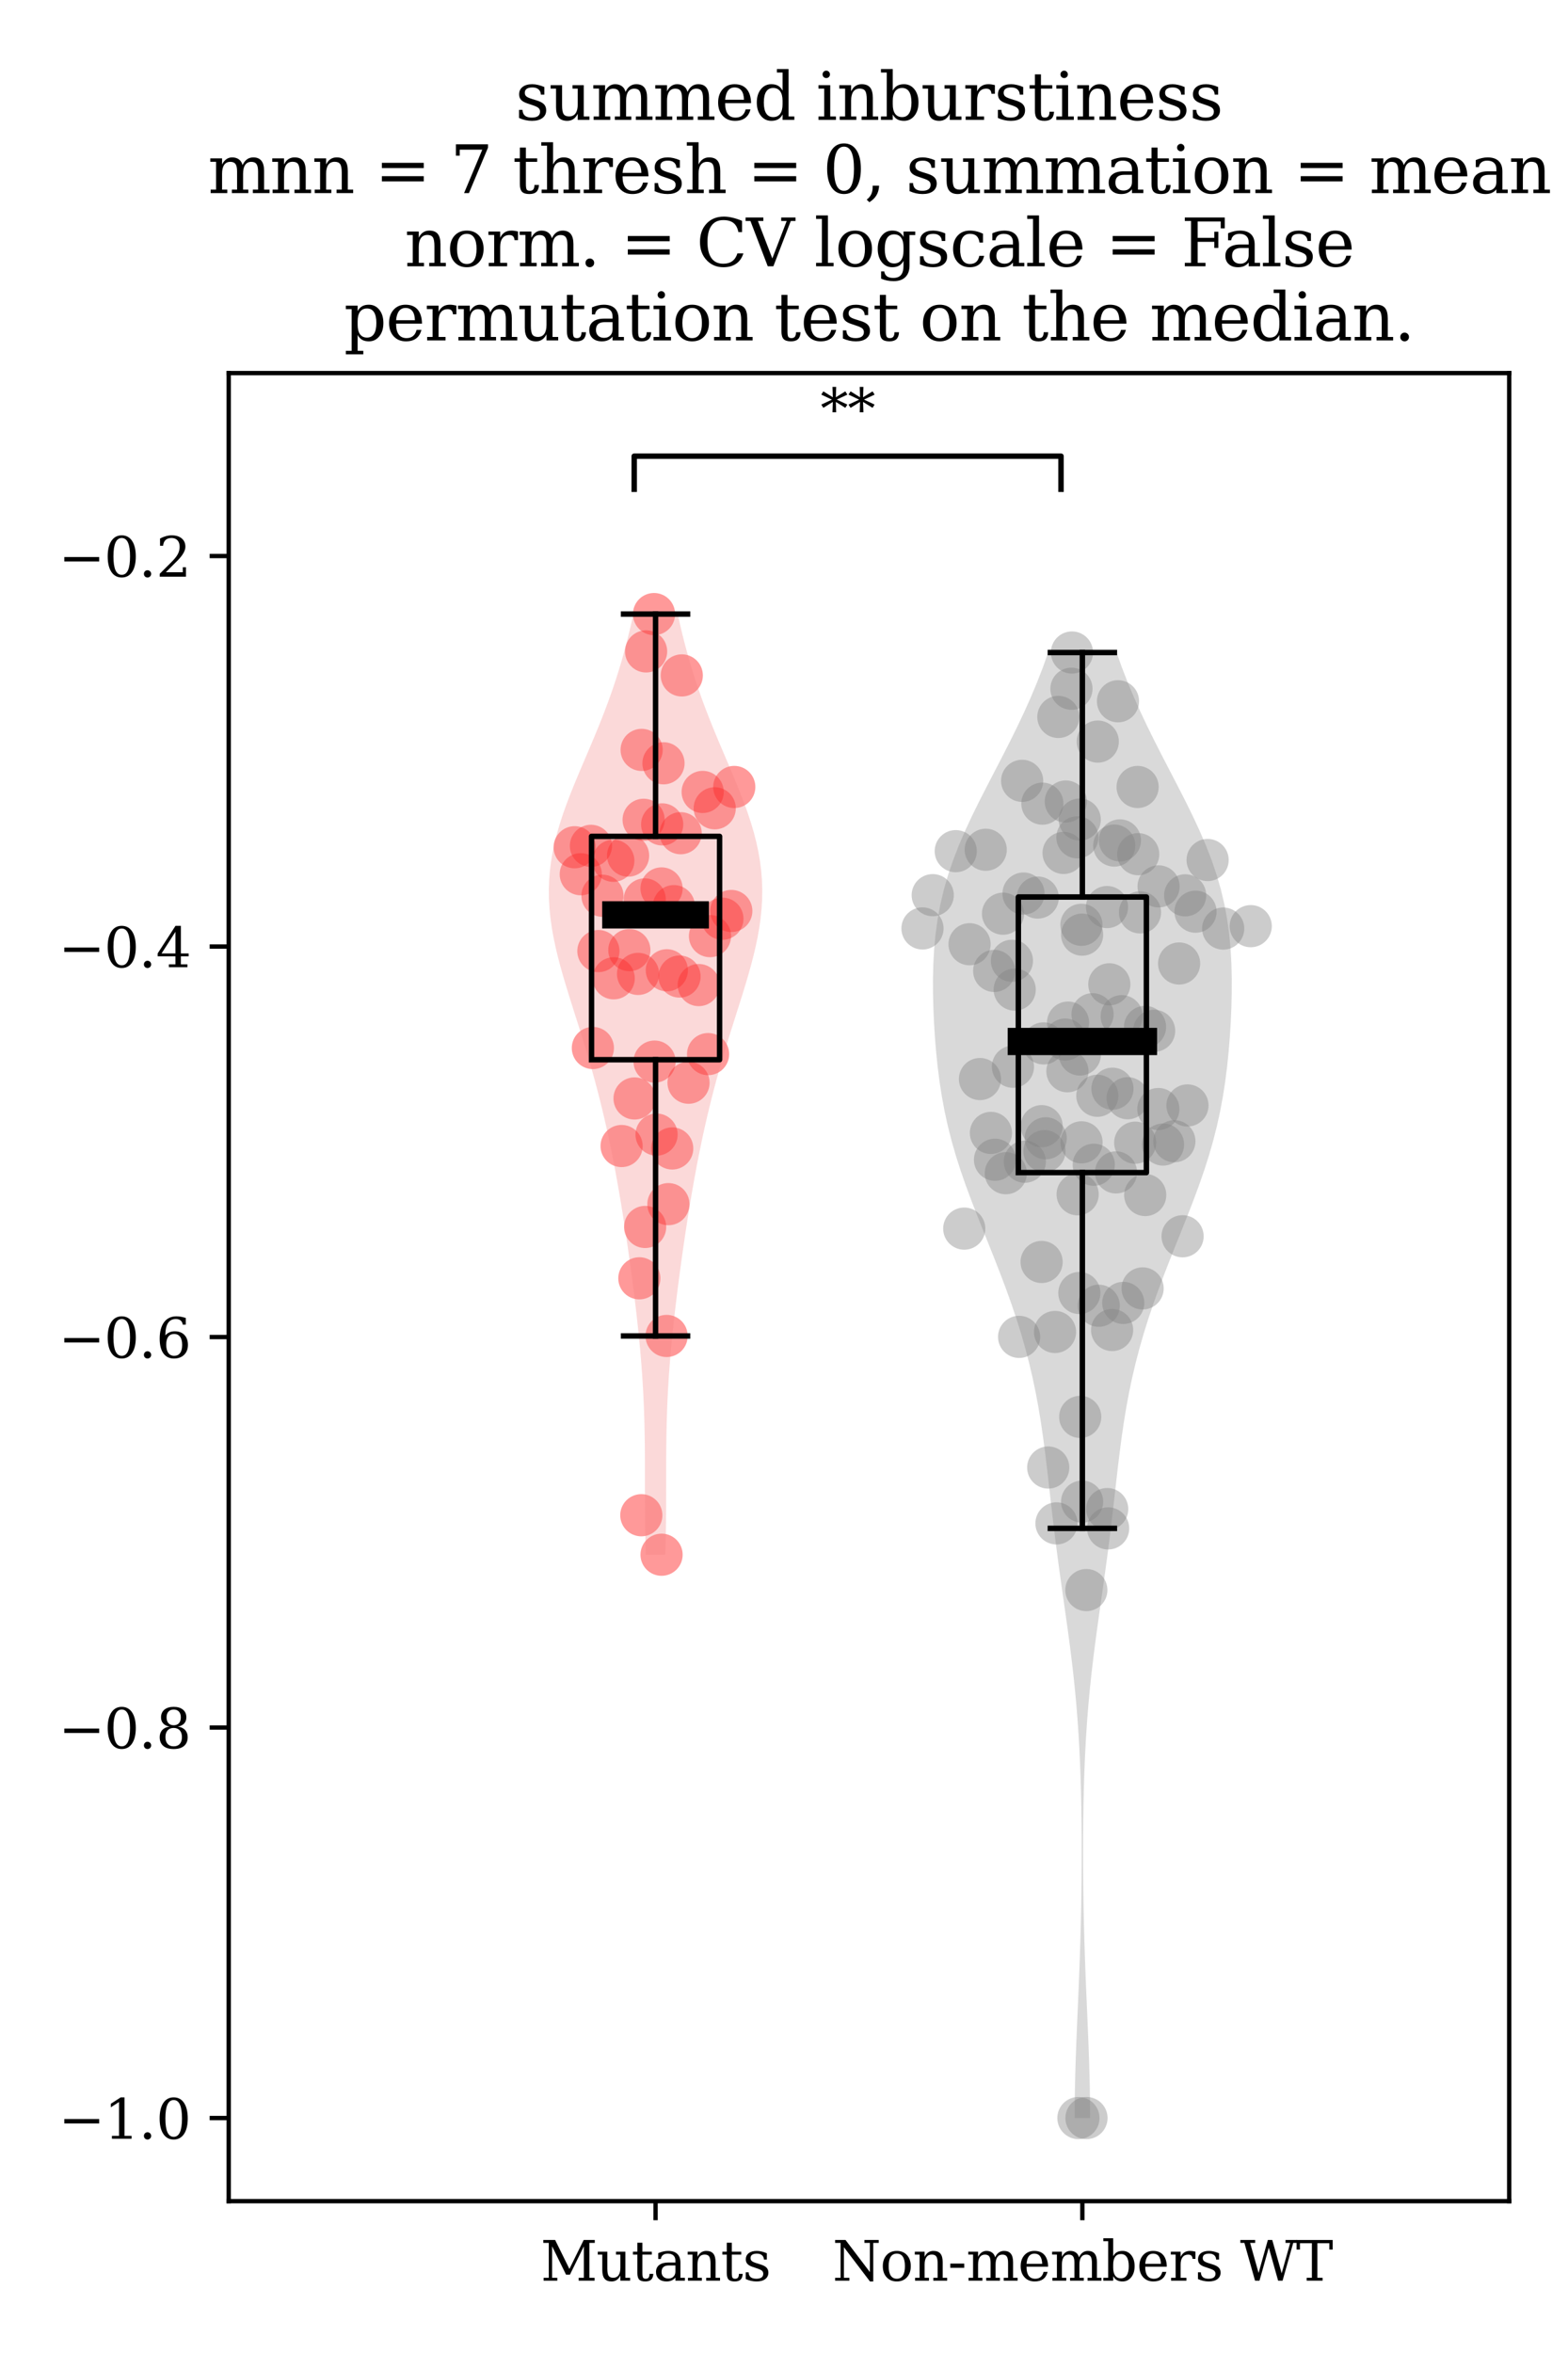 <?xml version="1.0" encoding="utf-8" standalone="no"?>
<!DOCTYPE svg PUBLIC "-//W3C//DTD SVG 1.1//EN"
  "http://www.w3.org/Graphics/SVG/1.1/DTD/svg11.dtd">
<svg xmlns:xlink="http://www.w3.org/1999/xlink" width="288pt" height="432pt" viewBox="0 0 288 432" xmlns="http://www.w3.org/2000/svg" version="1.1">
 <defs>
  <style type="text/css">*{stroke-linejoin: round; stroke-linecap: butt}</style>
 </defs>
 <g id="figure_1">
  <g id="patch_1">
   <path d="M 0 432 
L 288 432 
L 288 0 
L 0 0 
z
" style="fill: #ffffff"/>
  </g>
  <g id="axes_1">
   <g id="patch_2">
    <path d="M 42.01 404.12 
L 277.2 404.12 
L 277.2 68.496 
L 42.01 68.496 
z
" style="fill: #ffffff"/>
   </g>
   <g id="PathCollection_1">
    <defs>
     <path id="C0_0_042a2ae036" d="M 0 3.873 
C 1.027 3.873 2.012 3.465 2.739 2.739 
C 3.465 2.012 3.873 1.027 3.873 -0 
C 3.873 -1.027 3.465 -2.012 2.739 -2.739 
C 2.012 -3.465 1.027 -3.873 0 -3.873 
C -1.027 -3.873 -2.012 -3.465 -2.739 -2.739 
C -3.465 -2.012 -3.873 -1.027 -3.873 0 
C -3.873 1.027 -3.465 2.012 -2.739 2.739 
C -2.012 3.465 -1.027 3.873 0 3.873 
z
"/>
    </defs>
    <g clip-path="url(#pbbc71a54ad)">
     <use xlink:href="#C0_0_042a2ae036" x="118.672" y="119.598" style="fill: #ff0000; fill-opacity: 0.4"/>
    </g>
    <g clip-path="url(#pbbc71a54ad)">
     <use xlink:href="#C0_0_042a2ae036" x="114.171" y="210.406" style="fill: #ff0000; fill-opacity: 0.4"/>
    </g>
    <g clip-path="url(#pbbc71a54ad)">
     <use xlink:href="#C0_0_042a2ae036" x="106.672" y="160.506" style="fill: #ff0000; fill-opacity: 0.4"/>
    </g>
    <g clip-path="url(#pbbc71a54ad)">
     <use xlink:href="#C0_0_042a2ae036" x="109.908" y="174.614" style="fill: #ff0000; fill-opacity: 0.4"/>
    </g>
    <g clip-path="url(#pbbc71a54ad)">
     <use xlink:href="#C0_0_042a2ae036" x="116.551" y="201.672" style="fill: #ff0000; fill-opacity: 0.4"/>
    </g>
    <g clip-path="url(#pbbc71a54ad)">
     <use xlink:href="#C0_0_042a2ae036" x="110.656" y="164.457" style="fill: #ff0000; fill-opacity: 0.4"/>
    </g>
    <g clip-path="url(#pbbc71a54ad)">
     <use xlink:href="#C0_0_042a2ae036" x="115.594" y="174.436" style="fill: #ff0000; fill-opacity: 0.4"/>
    </g>
    <g clip-path="url(#pbbc71a54ad)">
     <use xlink:href="#C0_0_042a2ae036" x="118.496" y="225.264" style="fill: #ff0000; fill-opacity: 0.4"/>
    </g>
    <g clip-path="url(#pbbc71a54ad)">
     <use xlink:href="#C0_0_042a2ae036" x="117.792" y="278.191" style="fill: #ff0000; fill-opacity: 0.4"/>
    </g>
    <g clip-path="url(#pbbc71a54ad)">
     <use xlink:href="#C0_0_042a2ae036" x="117.433" y="234.693" style="fill: #ff0000; fill-opacity: 0.4"/>
    </g>
    <g clip-path="url(#pbbc71a54ad)">
     <use xlink:href="#C0_0_042a2ae036" x="120.593" y="208.305" style="fill: #ff0000; fill-opacity: 0.4"/>
    </g>
    <g clip-path="url(#pbbc71a54ad)">
     <use xlink:href="#C0_0_042a2ae036" x="122.767" y="221.076" style="fill: #ff0000; fill-opacity: 0.4"/>
    </g>
    <g clip-path="url(#pbbc71a54ad)">
     <use xlink:href="#C0_0_042a2ae036" x="105.548" y="155.549" style="fill: #ff0000; fill-opacity: 0.4"/>
    </g>
    <g clip-path="url(#pbbc71a54ad)">
     <use xlink:href="#C0_0_042a2ae036" x="118.418" y="165.124" style="fill: #ff0000; fill-opacity: 0.4"/>
    </g>
    <g clip-path="url(#pbbc71a54ad)">
     <use xlink:href="#C0_0_042a2ae036" x="121.512" y="285.439" style="fill: #ff0000; fill-opacity: 0.4"/>
    </g>
    <g clip-path="url(#pbbc71a54ad)">
     <use xlink:href="#C0_0_042a2ae036" x="108.539" y="155.294" style="fill: #ff0000; fill-opacity: 0.4"/>
    </g>
    <g clip-path="url(#pbbc71a54ad)">
     <use xlink:href="#C0_0_042a2ae036" x="108.895" y="192.409" style="fill: #ff0000; fill-opacity: 0.4"/>
    </g>
    <g clip-path="url(#pbbc71a54ad)">
     <use xlink:href="#C0_0_042a2ae036" x="120.126" y="112.744" style="fill: #ff0000; fill-opacity: 0.4"/>
    </g>
    <g clip-path="url(#pbbc71a54ad)">
     <use xlink:href="#C0_0_042a2ae036" x="112.65" y="158.034" style="fill: #ff0000; fill-opacity: 0.4"/>
    </g>
    <g clip-path="url(#pbbc71a54ad)">
     <use xlink:href="#C0_0_042a2ae036" x="115.365" y="157.089" style="fill: #ff0000; fill-opacity: 0.4"/>
    </g>
    <g clip-path="url(#pbbc71a54ad)">
     <use xlink:href="#C0_0_042a2ae036" x="112.722" y="179.613" style="fill: #ff0000; fill-opacity: 0.4"/>
    </g>
    <g clip-path="url(#pbbc71a54ad)">
     <use xlink:href="#C0_0_042a2ae036" x="118.216" y="150.509" style="fill: #ff0000; fill-opacity: 0.4"/>
    </g>
    <g clip-path="url(#pbbc71a54ad)">
     <use xlink:href="#C0_0_042a2ae036" x="117.191" y="178.806" style="fill: #ff0000; fill-opacity: 0.4"/>
    </g>
    <g clip-path="url(#pbbc71a54ad)">
     <use xlink:href="#C0_0_042a2ae036" x="121.513" y="163.116" style="fill: #ff0000; fill-opacity: 0.4"/>
    </g>
    <g clip-path="url(#pbbc71a54ad)">
     <use xlink:href="#C0_0_042a2ae036" x="123.469" y="210.852" style="fill: #ff0000; fill-opacity: 0.4"/>
    </g>
    <g clip-path="url(#pbbc71a54ad)">
     <use xlink:href="#C0_0_042a2ae036" x="123.775" y="166.37" style="fill: #ff0000; fill-opacity: 0.4"/>
    </g>
    <g clip-path="url(#pbbc71a54ad)">
     <use xlink:href="#C0_0_042a2ae036" x="122.437" y="245.276" style="fill: #ff0000; fill-opacity: 0.4"/>
    </g>
    <g clip-path="url(#pbbc71a54ad)">
     <use xlink:href="#C0_0_042a2ae036" x="120.227" y="194.905" style="fill: #ff0000; fill-opacity: 0.4"/>
    </g>
    <g clip-path="url(#pbbc71a54ad)">
     <use xlink:href="#C0_0_042a2ae036" x="126.466" y="198.782" style="fill: #ff0000; fill-opacity: 0.4"/>
    </g>
    <g clip-path="url(#pbbc71a54ad)">
     <use xlink:href="#C0_0_042a2ae036" x="117.85" y="137.679" style="fill: #ff0000; fill-opacity: 0.4"/>
    </g>
    <g clip-path="url(#pbbc71a54ad)">
     <use xlink:href="#C0_0_042a2ae036" x="125.225" y="124.004" style="fill: #ff0000; fill-opacity: 0.4"/>
    </g>
    <g clip-path="url(#pbbc71a54ad)">
     <use xlink:href="#C0_0_042a2ae036" x="130.405" y="171.87" style="fill: #ff0000; fill-opacity: 0.4"/>
    </g>
    <g clip-path="url(#pbbc71a54ad)">
     <use xlink:href="#C0_0_042a2ae036" x="122.478" y="178.138" style="fill: #ff0000; fill-opacity: 0.4"/>
    </g>
    <g clip-path="url(#pbbc71a54ad)">
     <use xlink:href="#C0_0_042a2ae036" x="121.624" y="151.357" style="fill: #ff0000; fill-opacity: 0.4"/>
    </g>
    <g clip-path="url(#pbbc71a54ad)">
     <use xlink:href="#C0_0_042a2ae036" x="124.812" y="179.291" style="fill: #ff0000; fill-opacity: 0.4"/>
    </g>
    <g clip-path="url(#pbbc71a54ad)">
     <use xlink:href="#C0_0_042a2ae036" x="121.866" y="140.136" style="fill: #ff0000; fill-opacity: 0.4"/>
    </g>
    <g clip-path="url(#pbbc71a54ad)">
     <use xlink:href="#C0_0_042a2ae036" x="128.341" y="180.855" style="fill: #ff0000; fill-opacity: 0.4"/>
    </g>
    <g clip-path="url(#pbbc71a54ad)">
     <use xlink:href="#C0_0_042a2ae036" x="130.056" y="193.529" style="fill: #ff0000; fill-opacity: 0.4"/>
    </g>
    <g clip-path="url(#pbbc71a54ad)">
     <use xlink:href="#C0_0_042a2ae036" x="132.687" y="168.673" style="fill: #ff0000; fill-opacity: 0.4"/>
    </g>
    <g clip-path="url(#pbbc71a54ad)">
     <use xlink:href="#C0_0_042a2ae036" x="125.02" y="152.974" style="fill: #ff0000; fill-opacity: 0.4"/>
    </g>
    <g clip-path="url(#pbbc71a54ad)">
     <use xlink:href="#C0_0_042a2ae036" x="129.061" y="145.396" style="fill: #ff0000; fill-opacity: 0.4"/>
    </g>
    <g clip-path="url(#pbbc71a54ad)">
     <use xlink:href="#C0_0_042a2ae036" x="131.276" y="148.399" style="fill: #ff0000; fill-opacity: 0.4"/>
    </g>
    <g clip-path="url(#pbbc71a54ad)">
     <use xlink:href="#C0_0_042a2ae036" x="134.865" y="144.484" style="fill: #ff0000; fill-opacity: 0.4"/>
    </g>
    <g clip-path="url(#pbbc71a54ad)">
     <use xlink:href="#C0_0_042a2ae036" x="134.322" y="167.251" style="fill: #ff0000; fill-opacity: 0.4"/>
    </g>
   </g>
   <g id="PathCollection_2">
    <defs>
     <path id="C1_0_0bd746fb7d" d="M 0 3.873 
C 1.027 3.873 2.012 3.465 2.739 2.739 
C 3.465 2.012 3.873 1.027 3.873 -0 
C 3.873 -1.027 3.465 -2.012 2.739 -2.739 
C 2.012 -3.465 1.027 -3.873 0 -3.873 
C -1.027 -3.873 -2.012 -3.465 -2.739 -2.739 
C -3.465 -2.012 -3.873 -1.027 -3.873 0 
C -3.873 1.027 -3.465 2.012 -2.739 2.739 
C -2.012 3.465 -1.027 3.873 0 3.873 
z
"/>
    </defs>
    <g clip-path="url(#pbbc71a54ad)">
     <use xlink:href="#C1_0_0bd746fb7d" x="182.604" y="178.256" style="fill: #808080; fill-opacity: 0.4"/>
    </g>
    <g clip-path="url(#pbbc71a54ad)">
     <use xlink:href="#C1_0_0bd746fb7d" x="179.995" y="198.109" style="fill: #808080; fill-opacity: 0.4"/>
    </g>
    <g clip-path="url(#pbbc71a54ad)">
     <use xlink:href="#C1_0_0bd746fb7d" x="169.438" y="170.457" style="fill: #808080; fill-opacity: 0.4"/>
    </g>
    <g clip-path="url(#pbbc71a54ad)">
     <use xlink:href="#C1_0_0bd746fb7d" x="194.391" y="131.626" style="fill: #808080; fill-opacity: 0.4"/>
    </g>
    <g clip-path="url(#pbbc71a54ad)">
     <use xlink:href="#C1_0_0bd746fb7d" x="187.742" y="143.359" style="fill: #808080; fill-opacity: 0.4"/>
    </g>
    <g clip-path="url(#pbbc71a54ad)">
     <use xlink:href="#C1_0_0bd746fb7d" x="191.455" y="147.548" style="fill: #808080; fill-opacity: 0.4"/>
    </g>
    <g clip-path="url(#pbbc71a54ad)">
     <use xlink:href="#C1_0_0bd746fb7d" x="195.758" y="147.155" style="fill: #808080; fill-opacity: 0.4"/>
    </g>
    <g clip-path="url(#pbbc71a54ad)">
     <use xlink:href="#C1_0_0bd746fb7d" x="171.317" y="164.349" style="fill: #808080; fill-opacity: 0.4"/>
    </g>
    <g clip-path="url(#pbbc71a54ad)">
     <use xlink:href="#C1_0_0bd746fb7d" x="192.531" y="269.43" style="fill: #808080; fill-opacity: 0.4"/>
    </g>
    <g clip-path="url(#pbbc71a54ad)">
     <use xlink:href="#C1_0_0bd746fb7d" x="185.863" y="176.396" style="fill: #808080; fill-opacity: 0.4"/>
    </g>
    <g clip-path="url(#pbbc71a54ad)">
     <use xlink:href="#C1_0_0bd746fb7d" x="187.186" y="245.443" style="fill: #808080; fill-opacity: 0.4"/>
    </g>
    <g clip-path="url(#pbbc71a54ad)">
     <use xlink:href="#C1_0_0bd746fb7d" x="177.107" y="225.568" style="fill: #808080; fill-opacity: 0.4"/>
    </g>
    <g clip-path="url(#pbbc71a54ad)">
     <use xlink:href="#C1_0_0bd746fb7d" x="197.887" y="153.735" style="fill: #808080; fill-opacity: 0.4"/>
    </g>
    <g clip-path="url(#pbbc71a54ad)">
     <use xlink:href="#C1_0_0bd746fb7d" x="182.756" y="212.926" style="fill: #808080; fill-opacity: 0.4"/>
    </g>
    <g clip-path="url(#pbbc71a54ad)">
     <use xlink:href="#C1_0_0bd746fb7d" x="182.004" y="208" style="fill: #808080; fill-opacity: 0.4"/>
    </g>
    <g clip-path="url(#pbbc71a54ad)">
     <use xlink:href="#C1_0_0bd746fb7d" x="186.05" y="195.848" style="fill: #808080; fill-opacity: 0.4"/>
    </g>
    <g clip-path="url(#pbbc71a54ad)">
     <use xlink:href="#C1_0_0bd746fb7d" x="184.74" y="215.394" style="fill: #808080; fill-opacity: 0.4"/>
    </g>
    <g clip-path="url(#pbbc71a54ad)">
     <use xlink:href="#C1_0_0bd746fb7d" x="188.231" y="213.285" style="fill: #808080; fill-opacity: 0.4"/>
    </g>
    <g clip-path="url(#pbbc71a54ad)">
     <use xlink:href="#C1_0_0bd746fb7d" x="191.325" y="206.763" style="fill: #808080; fill-opacity: 0.4"/>
    </g>
    <g clip-path="url(#pbbc71a54ad)">
     <use xlink:href="#C1_0_0bd746fb7d" x="186.374" y="181.687" style="fill: #808080; fill-opacity: 0.4"/>
    </g>
    <g clip-path="url(#pbbc71a54ad)">
     <use xlink:href="#C1_0_0bd746fb7d" x="192.067" y="208.985" style="fill: #808080; fill-opacity: 0.4"/>
    </g>
    <g clip-path="url(#pbbc71a54ad)">
     <use xlink:href="#C1_0_0bd746fb7d" x="198.32" y="150.467" style="fill: #808080; fill-opacity: 0.4"/>
    </g>
    <g clip-path="url(#pbbc71a54ad)">
     <use xlink:href="#C1_0_0bd746fb7d" x="198.406" y="260.137" style="fill: #808080; fill-opacity: 0.4"/>
    </g>
    <g clip-path="url(#pbbc71a54ad)">
     <use xlink:href="#C1_0_0bd746fb7d" x="194.046" y="279.688" style="fill: #808080; fill-opacity: 0.4"/>
    </g>
    <g clip-path="url(#pbbc71a54ad)">
     <use xlink:href="#C1_0_0bd746fb7d" x="191.317" y="231.692" style="fill: #808080; fill-opacity: 0.4"/>
    </g>
    <g clip-path="url(#pbbc71a54ad)">
     <use xlink:href="#C1_0_0bd746fb7d" x="198.757" y="275.693" style="fill: #808080; fill-opacity: 0.4"/>
    </g>
    <g clip-path="url(#pbbc71a54ad)">
     <use xlink:href="#C1_0_0bd746fb7d" x="196.056" y="196.678" style="fill: #808080; fill-opacity: 0.4"/>
    </g>
    <g clip-path="url(#pbbc71a54ad)">
     <use xlink:href="#C1_0_0bd746fb7d" x="198.344" y="193.603" style="fill: #808080; fill-opacity: 0.4"/>
    </g>
    <g clip-path="url(#pbbc71a54ad)">
     <use xlink:href="#C1_0_0bd746fb7d" x="175.546" y="156.269" style="fill: #808080; fill-opacity: 0.4"/>
    </g>
    <g clip-path="url(#pbbc71a54ad)">
     <use xlink:href="#C1_0_0bd746fb7d" x="193.776" y="244.545" style="fill: #808080; fill-opacity: 0.4"/>
    </g>
    <g clip-path="url(#pbbc71a54ad)">
     <use xlink:href="#C1_0_0bd746fb7d" x="198.077" y="388.864" style="fill: #808080; fill-opacity: 0.4"/>
    </g>
    <g clip-path="url(#pbbc71a54ad)">
     <use xlink:href="#C1_0_0bd746fb7d" x="191.842" y="211.349" style="fill: #808080; fill-opacity: 0.4"/>
    </g>
    <g clip-path="url(#pbbc71a54ad)">
     <use xlink:href="#C1_0_0bd746fb7d" x="197.934" y="219.268" style="fill: #808080; fill-opacity: 0.4"/>
    </g>
    <g clip-path="url(#pbbc71a54ad)">
     <use xlink:href="#C1_0_0bd746fb7d" x="198.65" y="209.729" style="fill: #808080; fill-opacity: 0.4"/>
    </g>
    <g clip-path="url(#pbbc71a54ad)">
     <use xlink:href="#C1_0_0bd746fb7d" x="178.083" y="173.357" style="fill: #808080; fill-opacity: 0.4"/>
    </g>
    <g clip-path="url(#pbbc71a54ad)">
     <use xlink:href="#C1_0_0bd746fb7d" x="204.661" y="155.242" style="fill: #808080; fill-opacity: 0.4"/>
    </g>
    <g clip-path="url(#pbbc71a54ad)">
     <use xlink:href="#C1_0_0bd746fb7d" x="181.051" y="156.012" style="fill: #808080; fill-opacity: 0.4"/>
    </g>
    <g clip-path="url(#pbbc71a54ad)">
     <use xlink:href="#C1_0_0bd746fb7d" x="184.227" y="167.749" style="fill: #808080; fill-opacity: 0.4"/>
    </g>
    <g clip-path="url(#pbbc71a54ad)">
     <use xlink:href="#C1_0_0bd746fb7d" x="201.555" y="201.175" style="fill: #808080; fill-opacity: 0.4"/>
    </g>
    <g clip-path="url(#pbbc71a54ad)">
     <use xlink:href="#C1_0_0bd746fb7d" x="191.681" y="191.566" style="fill: #808080; fill-opacity: 0.4"/>
    </g>
    <g clip-path="url(#pbbc71a54ad)">
     <use xlink:href="#C1_0_0bd746fb7d" x="204.326" y="199.883" style="fill: #808080; fill-opacity: 0.4"/>
    </g>
    <g clip-path="url(#pbbc71a54ad)">
     <use xlink:href="#C1_0_0bd746fb7d" x="198.249" y="237.389" style="fill: #808080; fill-opacity: 0.4"/>
    </g>
    <g clip-path="url(#pbbc71a54ad)">
     <use xlink:href="#C1_0_0bd746fb7d" x="199.557" y="388.864" style="fill: #808080; fill-opacity: 0.4"/>
    </g>
    <g clip-path="url(#pbbc71a54ad)">
     <use xlink:href="#C1_0_0bd746fb7d" x="199.531" y="291.93" style="fill: #808080; fill-opacity: 0.4"/>
    </g>
    <g clip-path="url(#pbbc71a54ad)">
     <use xlink:href="#C1_0_0bd746fb7d" x="203.359" y="277.059" style="fill: #808080; fill-opacity: 0.4"/>
    </g>
    <g clip-path="url(#pbbc71a54ad)">
     <use xlink:href="#C1_0_0bd746fb7d" x="203.535" y="280.605" style="fill: #808080; fill-opacity: 0.4"/>
    </g>
    <g clip-path="url(#pbbc71a54ad)">
     <use xlink:href="#C1_0_0bd746fb7d" x="195.657" y="190.859" style="fill: #808080; fill-opacity: 0.4"/>
    </g>
    <g clip-path="url(#pbbc71a54ad)">
     <use xlink:href="#C1_0_0bd746fb7d" x="207.114" y="201.628" style="fill: #808080; fill-opacity: 0.4"/>
    </g>
    <g clip-path="url(#pbbc71a54ad)">
     <use xlink:href="#C1_0_0bd746fb7d" x="200.894" y="213.844" style="fill: #808080; fill-opacity: 0.4"/>
    </g>
    <g clip-path="url(#pbbc71a54ad)">
     <use xlink:href="#C1_0_0bd746fb7d" x="201.814" y="239.725" style="fill: #808080; fill-opacity: 0.4"/>
    </g>
    <g clip-path="url(#pbbc71a54ad)">
     <use xlink:href="#C1_0_0bd746fb7d" x="204.98" y="215.247" style="fill: #808080; fill-opacity: 0.4"/>
    </g>
    <g clip-path="url(#pbbc71a54ad)">
     <use xlink:href="#C1_0_0bd746fb7d" x="187.991" y="164.052" style="fill: #808080; fill-opacity: 0.4"/>
    </g>
    <g clip-path="url(#pbbc71a54ad)">
     <use xlink:href="#C1_0_0bd746fb7d" x="196.798" y="126.452" style="fill: #808080; fill-opacity: 0.4"/>
    </g>
    <g clip-path="url(#pbbc71a54ad)">
     <use xlink:href="#C1_0_0bd746fb7d" x="190.607" y="164.788" style="fill: #808080; fill-opacity: 0.4"/>
    </g>
    <g clip-path="url(#pbbc71a54ad)">
     <use xlink:href="#C1_0_0bd746fb7d" x="195.354" y="156.595" style="fill: #808080; fill-opacity: 0.4"/>
    </g>
    <g clip-path="url(#pbbc71a54ad)">
     <use xlink:href="#C1_0_0bd746fb7d" x="196.173" y="187.745" style="fill: #808080; fill-opacity: 0.4"/>
    </g>
    <g clip-path="url(#pbbc71a54ad)">
     <use xlink:href="#C1_0_0bd746fb7d" x="200.673" y="186.209" style="fill: #808080; fill-opacity: 0.4"/>
    </g>
    <g clip-path="url(#pbbc71a54ad)">
     <use xlink:href="#C1_0_0bd746fb7d" x="203.752" y="180.717" style="fill: #808080; fill-opacity: 0.4"/>
    </g>
    <g clip-path="url(#pbbc71a54ad)">
     <use xlink:href="#C1_0_0bd746fb7d" x="204.265" y="244.186" style="fill: #808080; fill-opacity: 0.4"/>
    </g>
    <g clip-path="url(#pbbc71a54ad)">
     <use xlink:href="#C1_0_0bd746fb7d" x="206.312" y="239.21" style="fill: #808080; fill-opacity: 0.4"/>
    </g>
    <g clip-path="url(#pbbc71a54ad)">
     <use xlink:href="#C1_0_0bd746fb7d" x="198.629" y="169.792" style="fill: #808080; fill-opacity: 0.4"/>
    </g>
    <g clip-path="url(#pbbc71a54ad)">
     <use xlink:href="#C1_0_0bd746fb7d" x="208.508" y="209.792" style="fill: #808080; fill-opacity: 0.4"/>
    </g>
    <g clip-path="url(#pbbc71a54ad)">
     <use xlink:href="#C1_0_0bd746fb7d" x="212.756" y="203.613" style="fill: #808080; fill-opacity: 0.4"/>
    </g>
    <g clip-path="url(#pbbc71a54ad)">
     <use xlink:href="#C1_0_0bd746fb7d" x="206.025" y="186.569" style="fill: #808080; fill-opacity: 0.4"/>
    </g>
    <g clip-path="url(#pbbc71a54ad)">
     <use xlink:href="#C1_0_0bd746fb7d" x="198.755" y="171.596" style="fill: #808080; fill-opacity: 0.4"/>
    </g>
    <g clip-path="url(#pbbc71a54ad)">
     <use xlink:href="#C1_0_0bd746fb7d" x="210.316" y="188.537" style="fill: #808080; fill-opacity: 0.4"/>
    </g>
    <g clip-path="url(#pbbc71a54ad)">
     <use xlink:href="#C1_0_0bd746fb7d" x="210.347" y="219.401" style="fill: #808080; fill-opacity: 0.4"/>
    </g>
    <g clip-path="url(#pbbc71a54ad)">
     <use xlink:href="#C1_0_0bd746fb7d" x="201.632" y="136.151" style="fill: #808080; fill-opacity: 0.4"/>
    </g>
    <g clip-path="url(#pbbc71a54ad)">
     <use xlink:href="#C1_0_0bd746fb7d" x="203.328" y="166.534" style="fill: #808080; fill-opacity: 0.4"/>
    </g>
    <g clip-path="url(#pbbc71a54ad)">
     <use xlink:href="#C1_0_0bd746fb7d" x="209.867" y="236.548" style="fill: #808080; fill-opacity: 0.4"/>
    </g>
    <g clip-path="url(#pbbc71a54ad)">
     <use xlink:href="#C1_0_0bd746fb7d" x="196.892" y="119.798" style="fill: #808080; fill-opacity: 0.4"/>
    </g>
    <g clip-path="url(#pbbc71a54ad)">
     <use xlink:href="#C1_0_0bd746fb7d" x="213.619" y="210.134" style="fill: #808080; fill-opacity: 0.4"/>
    </g>
    <g clip-path="url(#pbbc71a54ad)">
     <use xlink:href="#C1_0_0bd746fb7d" x="209.061" y="156.823" style="fill: #808080; fill-opacity: 0.4"/>
    </g>
    <g clip-path="url(#pbbc71a54ad)">
     <use xlink:href="#C1_0_0bd746fb7d" x="209.386" y="167.509" style="fill: #808080; fill-opacity: 0.4"/>
    </g>
    <g clip-path="url(#pbbc71a54ad)">
     <use xlink:href="#C1_0_0bd746fb7d" x="211.983" y="189.252" style="fill: #808080; fill-opacity: 0.4"/>
    </g>
    <g clip-path="url(#pbbc71a54ad)">
     <use xlink:href="#C1_0_0bd746fb7d" x="217.21" y="226.973" style="fill: #808080; fill-opacity: 0.4"/>
    </g>
    <g clip-path="url(#pbbc71a54ad)">
     <use xlink:href="#C1_0_0bd746fb7d" x="216.572" y="176.894" style="fill: #808080; fill-opacity: 0.4"/>
    </g>
    <g clip-path="url(#pbbc71a54ad)">
     <use xlink:href="#C1_0_0bd746fb7d" x="215.701" y="209.527" style="fill: #808080; fill-opacity: 0.4"/>
    </g>
    <g clip-path="url(#pbbc71a54ad)">
     <use xlink:href="#C1_0_0bd746fb7d" x="212.804" y="162.737" style="fill: #808080; fill-opacity: 0.4"/>
    </g>
    <g clip-path="url(#pbbc71a54ad)">
     <use xlink:href="#C1_0_0bd746fb7d" x="205.7" y="154.295" style="fill: #808080; fill-opacity: 0.4"/>
    </g>
    <g clip-path="url(#pbbc71a54ad)">
     <use xlink:href="#C1_0_0bd746fb7d" x="217.681" y="164.381" style="fill: #808080; fill-opacity: 0.4"/>
    </g>
    <g clip-path="url(#pbbc71a54ad)">
     <use xlink:href="#C1_0_0bd746fb7d" x="205.345" y="128.75" style="fill: #808080; fill-opacity: 0.4"/>
    </g>
    <g clip-path="url(#pbbc71a54ad)">
     <use xlink:href="#C1_0_0bd746fb7d" x="219.586" y="167.382" style="fill: #808080; fill-opacity: 0.4"/>
    </g>
    <g clip-path="url(#pbbc71a54ad)">
     <use xlink:href="#C1_0_0bd746fb7d" x="218.103" y="202.954" style="fill: #808080; fill-opacity: 0.4"/>
    </g>
    <g clip-path="url(#pbbc71a54ad)">
     <use xlink:href="#C1_0_0bd746fb7d" x="221.805" y="157.897" style="fill: #808080; fill-opacity: 0.4"/>
    </g>
    <g clip-path="url(#pbbc71a54ad)">
     <use xlink:href="#C1_0_0bd746fb7d" x="224.666" y="170.481" style="fill: #808080; fill-opacity: 0.4"/>
    </g>
    <g clip-path="url(#pbbc71a54ad)">
     <use xlink:href="#C1_0_0bd746fb7d" x="208.947" y="144.484" style="fill: #808080; fill-opacity: 0.4"/>
    </g>
    <g clip-path="url(#pbbc71a54ad)">
     <use xlink:href="#C1_0_0bd746fb7d" x="229.726" y="170.039" style="fill: #808080; fill-opacity: 0.4"/>
    </g>
   </g>
   <g id="FillBetweenPolyCollection_1">
    <path d="M 122.2 285.439 
L 118.614 285.439 
L 118.565 283.694 
L 118.527 281.95 
L 118.498 280.206 
L 118.479 278.461 
L 118.467 276.717 
L 118.461 274.972 
L 118.459 273.228 
L 118.459 271.484 
L 118.458 269.739 
L 118.453 267.995 
L 118.443 266.25 
L 118.425 264.506 
L 118.396 262.762 
L 118.356 261.017 
L 118.302 259.273 
L 118.234 257.529 
L 118.151 255.784 
L 118.052 254.04 
L 117.938 252.295 
L 117.809 250.551 
L 117.666 248.807 
L 117.509 247.062 
L 117.339 245.318 
L 117.158 243.573 
L 116.967 241.829 
L 116.765 240.085 
L 116.556 238.34 
L 116.338 236.596 
L 116.112 234.851 
L 115.88 233.107 
L 115.641 231.363 
L 115.395 229.618 
L 115.142 227.874 
L 114.882 226.13 
L 114.615 224.385 
L 114.339 222.641 
L 114.054 220.896 
L 113.76 219.152 
L 113.456 217.408 
L 113.14 215.663 
L 112.813 213.919 
L 112.473 212.174 
L 112.12 210.43 
L 111.753 208.686 
L 111.37 206.941 
L 110.972 205.197 
L 110.557 203.452 
L 110.125 201.708 
L 109.676 199.964 
L 109.209 198.219 
L 108.724 196.475 
L 108.223 194.731 
L 107.707 192.986 
L 107.176 191.242 
L 106.634 189.497 
L 106.084 187.753 
L 105.53 186.009 
L 104.977 184.264 
L 104.43 182.52 
L 103.895 180.775 
L 103.379 179.031 
L 102.89 177.287 
L 102.435 175.542 
L 102.022 173.798 
L 101.658 172.053 
L 101.35 170.309 
L 101.106 168.565 
L 100.931 166.82 
L 100.83 165.076 
L 100.808 163.332 
L 100.865 161.587 
L 101.005 159.843 
L 101.225 158.098 
L 101.525 156.354 
L 101.901 154.61 
L 102.349 152.865 
L 102.862 151.121 
L 103.434 149.376 
L 104.057 147.632 
L 104.721 145.888 
L 105.419 144.143 
L 106.142 142.399 
L 106.88 140.654 
L 107.624 138.91 
L 108.368 137.166 
L 109.103 135.421 
L 109.823 133.677 
L 110.524 131.933 
L 111.2 130.188 
L 111.848 128.444 
L 112.467 126.699 
L 113.055 124.955 
L 113.611 123.211 
L 114.136 121.466 
L 114.63 119.722 
L 115.096 117.977 
L 115.533 116.233 
L 115.944 114.489 
L 116.331 112.744 
L 124.482 112.744 
L 124.482 112.744 
L 124.869 114.489 
L 125.28 116.233 
L 125.718 117.977 
L 126.183 119.722 
L 126.678 121.466 
L 127.203 123.211 
L 127.759 124.955 
L 128.346 126.699 
L 128.965 128.444 
L 129.614 130.188 
L 130.29 131.933 
L 130.99 133.677 
L 131.71 135.421 
L 132.446 137.166 
L 133.189 138.91 
L 133.934 140.654 
L 134.671 142.399 
L 135.394 144.143 
L 136.092 145.888 
L 136.757 147.632 
L 137.379 149.376 
L 137.951 151.121 
L 138.464 152.865 
L 138.912 154.61 
L 139.288 156.354 
L 139.588 158.098 
L 139.809 159.843 
L 139.948 161.587 
L 140.006 163.332 
L 139.983 165.076 
L 139.882 166.82 
L 139.707 168.565 
L 139.463 170.309 
L 139.156 172.053 
L 138.792 173.798 
L 138.378 175.542 
L 137.923 177.287 
L 137.434 179.031 
L 136.919 180.775 
L 136.384 182.52 
L 135.837 184.264 
L 135.283 186.009 
L 134.729 187.753 
L 134.179 189.497 
L 133.637 191.242 
L 133.107 192.986 
L 132.59 194.731 
L 132.089 196.475 
L 131.604 198.219 
L 131.137 199.964 
L 130.688 201.708 
L 130.256 203.452 
L 129.841 205.197 
L 129.443 206.941 
L 129.06 208.686 
L 128.693 210.43 
L 128.34 212.174 
L 128 213.919 
L 127.673 215.663 
L 127.358 217.408 
L 127.053 219.152 
L 126.759 220.896 
L 126.475 222.641 
L 126.199 224.385 
L 125.931 226.13 
L 125.671 227.874 
L 125.418 229.618 
L 125.172 231.363 
L 124.933 233.107 
L 124.701 234.851 
L 124.476 236.596 
L 124.258 238.34 
L 124.048 240.085 
L 123.847 241.829 
L 123.655 243.573 
L 123.474 245.318 
L 123.305 247.062 
L 123.148 248.807 
L 123.004 250.551 
L 122.875 252.295 
L 122.761 254.04 
L 122.663 255.784 
L 122.579 257.529 
L 122.511 259.273 
L 122.458 261.017 
L 122.417 262.762 
L 122.389 264.506 
L 122.37 266.25 
L 122.36 267.995 
L 122.356 269.739 
L 122.354 271.484 
L 122.354 273.228 
L 122.352 274.972 
L 122.346 276.717 
L 122.334 278.461 
L 122.315 280.206 
L 122.287 281.95 
L 122.248 283.694 
L 122.2 285.439 
z
" clip-path="url(#pbbc71a54ad)" style="fill: #f08080; fill-opacity: 0.3"/>
   </g>
   <g id="FillBetweenPolyCollection_2">
    <path d="M 200.223 388.864 
L 197.384 388.864 
L 197.397 386.147 
L 197.437 383.429 
L 197.5 380.711 
L 197.583 377.993 
L 197.683 375.275 
L 197.793 372.557 
L 197.91 369.839 
L 198.028 367.122 
L 198.142 364.404 
L 198.25 361.686 
L 198.348 358.968 
L 198.435 356.25 
L 198.509 353.532 
L 198.569 350.815 
L 198.616 348.097 
L 198.649 345.379 
L 198.669 342.661 
L 198.676 339.943 
L 198.669 337.225 
L 198.646 334.507 
L 198.608 331.79 
L 198.551 329.072 
L 198.473 326.354 
L 198.372 323.636 
L 198.244 320.918 
L 198.087 318.2 
L 197.899 315.483 
L 197.678 312.765 
L 197.423 310.047 
L 197.136 307.329 
L 196.819 304.611 
L 196.475 301.893 
L 196.11 299.176 
L 195.731 296.458 
L 195.345 293.74 
L 194.959 291.022 
L 194.579 288.304 
L 194.212 285.586 
L 193.86 282.868 
L 193.524 280.151 
L 193.204 277.433 
L 192.893 274.715 
L 192.586 271.997 
L 192.272 269.279 
L 191.942 266.561 
L 191.584 263.844 
L 191.186 261.126 
L 190.739 258.408 
L 190.234 255.69 
L 189.665 252.972 
L 189.026 250.254 
L 188.315 247.536 
L 187.533 244.819 
L 186.681 242.101 
L 185.765 239.383 
L 184.791 236.665 
L 183.767 233.947 
L 182.707 231.229 
L 181.623 228.512 
L 180.531 225.794 
L 179.45 223.076 
L 178.396 220.358 
L 177.388 217.64 
L 176.443 214.922 
L 175.573 212.205 
L 174.791 209.487 
L 174.1 206.769 
L 173.503 204.051 
L 172.997 201.333 
L 172.575 198.615 
L 172.228 195.897 
L 171.948 193.18 
L 171.725 190.462 
L 171.555 187.744 
L 171.436 185.026 
L 171.37 182.308 
L 171.364 179.59 
L 171.432 176.873 
L 171.587 174.155 
L 171.844 171.437 
L 172.22 168.719 
L 172.726 166.001 
L 173.372 163.283 
L 174.16 160.565 
L 175.088 157.848 
L 176.146 155.13 
L 177.319 152.412 
L 178.587 149.694 
L 179.928 146.976 
L 181.316 144.258 
L 182.726 141.541 
L 184.135 138.823 
L 185.519 136.105 
L 186.861 133.387 
L 188.145 130.669 
L 189.361 127.951 
L 190.499 125.233 
L 191.555 122.516 
L 192.526 119.798 
L 205.081 119.798 
L 205.081 119.798 
L 206.052 122.516 
L 207.108 125.233 
L 208.246 127.951 
L 209.461 130.669 
L 210.746 133.387 
L 212.088 136.105 
L 213.472 138.823 
L 214.88 141.541 
L 216.29 144.258 
L 217.678 146.976 
L 219.019 149.694 
L 220.288 152.412 
L 221.461 155.13 
L 222.519 157.848 
L 223.447 160.565 
L 224.235 163.283 
L 224.881 166.001 
L 225.387 168.719 
L 225.762 171.437 
L 226.02 174.155 
L 226.175 176.873 
L 226.242 179.59 
L 226.237 182.308 
L 226.171 185.026 
L 226.052 187.744 
L 225.882 190.462 
L 225.659 193.18 
L 225.379 195.897 
L 225.032 198.615 
L 224.61 201.333 
L 224.104 204.051 
L 223.507 206.769 
L 222.816 209.487 
L 222.033 212.205 
L 221.164 214.922 
L 220.218 217.64 
L 219.211 220.358 
L 218.157 223.076 
L 217.075 225.794 
L 215.984 228.512 
L 214.9 231.229 
L 213.839 233.947 
L 212.816 236.665 
L 211.842 239.383 
L 210.925 242.101 
L 210.074 244.819 
L 209.292 247.536 
L 208.581 250.254 
L 207.942 252.972 
L 207.372 255.69 
L 206.868 258.408 
L 206.421 261.126 
L 206.023 263.844 
L 205.665 266.561 
L 205.334 269.279 
L 205.021 271.997 
L 204.714 274.715 
L 204.403 277.433 
L 204.082 280.151 
L 203.747 282.868 
L 203.395 285.586 
L 203.028 288.304 
L 202.648 291.022 
L 202.262 293.74 
L 201.875 296.458 
L 201.496 299.176 
L 201.132 301.893 
L 200.788 304.611 
L 200.471 307.329 
L 200.184 310.047 
L 199.929 312.765 
L 199.708 315.483 
L 199.519 318.2 
L 199.362 320.918 
L 199.235 323.636 
L 199.133 326.354 
L 199.056 329.072 
L 198.999 331.79 
L 198.96 334.507 
L 198.938 337.225 
L 198.931 339.943 
L 198.938 342.661 
L 198.958 345.379 
L 198.991 348.097 
L 199.038 350.815 
L 199.098 353.532 
L 199.172 356.25 
L 199.258 358.968 
L 199.356 361.686 
L 199.464 364.404 
L 199.579 367.122 
L 199.697 369.839 
L 199.813 372.557 
L 199.924 375.275 
L 200.023 377.993 
L 200.107 380.711 
L 200.17 383.429 
L 200.209 386.147 
L 200.223 388.864 
z
" clip-path="url(#pbbc71a54ad)" style="fill: #808080; fill-opacity: 0.3"/>
   </g>
   <g id="matplotlib.axis_1">
    <g id="xtick_1">
     <g id="line2d_1">
      <defs>
       <path id="m72fb67b2ab" d="M 0 0 
L 0 3.5 
" style="stroke: #000000; stroke-width: 0.8"/>
      </defs>
      <g>
       <use xlink:href="#m72fb67b2ab" x="120.407" y="404.12" style="stroke: #000000; stroke-width: 0.8"/>
      </g>
     </g>
     <g id="text_1">
      <!-- Mutants -->
      <g transform="translate(99.281 418.718) scale(0.1 -0.1)">
       <defs>
        <path id="DejaVuSerif-4d" d="M 353 0 
L 353 331 
L 947 331 
L 947 4331 
L 319 4331 
L 319 4666 
L 1678 4666 
L 3316 1344 
L 4953 4666 
L 6228 4666 
L 6228 4331 
L 5606 4331 
L 5606 331 
L 6203 331 
L 6203 0 
L 4378 0 
L 4378 331 
L 4972 331 
L 4972 3938 
L 3372 684 
L 2931 684 
L 1331 3938 
L 1331 331 
L 1925 331 
L 1925 0 
L 353 0 
z
" transform="scale(0.016)"/>
        <path id="DejaVuSerif-75" d="M 2266 3322 
L 3341 3322 
L 3341 331 
L 3884 331 
L 3884 0 
L 2766 0 
L 2766 588 
Q 2606 256 2353 82 
Q 2100 -91 1766 -91 
Q 1213 -91 952 223 
Q 691 538 691 1209 
L 691 2988 
L 172 2988 
L 172 3322 
L 1269 3322 
L 1269 1388 
Q 1269 781 1417 556 
Q 1566 331 1947 331 
Q 2347 331 2556 625 
Q 2766 919 2766 1478 
L 2766 2988 
L 2266 2988 
L 2266 3322 
z
" transform="scale(0.016)"/>
        <path id="DejaVuSerif-74" d="M 691 2988 
L 184 2988 
L 184 3322 
L 691 3322 
L 691 4353 
L 1269 4353 
L 1269 3322 
L 2350 3322 
L 2350 2988 
L 1269 2988 
L 1269 878 
Q 1269 456 1350 337 
Q 1431 219 1650 219 
Q 1875 219 1978 351 
Q 2081 484 2088 781 
L 2522 781 
Q 2497 328 2275 118 
Q 2053 -91 1600 -91 
Q 1103 -91 897 129 
Q 691 350 691 878 
L 691 2988 
z
" transform="scale(0.016)"/>
        <path id="DejaVuSerif-61" d="M 2547 1044 
L 2547 1747 
L 1806 1747 
Q 1378 1747 1168 1562 
Q 959 1378 959 997 
Q 959 650 1171 447 
Q 1384 244 1747 244 
Q 2106 244 2326 466 
Q 2547 688 2547 1044 
z
M 3122 2075 
L 3122 331 
L 3634 331 
L 3634 0 
L 2547 0 
L 2547 359 
Q 2356 128 2106 18 
Q 1856 -91 1522 -91 
Q 969 -91 644 203 
Q 319 497 319 997 
Q 319 1513 691 1797 
Q 1063 2081 1741 2081 
L 2547 2081 
L 2547 2309 
Q 2547 2688 2317 2895 
Q 2088 3103 1672 3103 
Q 1328 3103 1125 2947 
Q 922 2791 872 2484 
L 575 2484 
L 575 3156 
Q 875 3284 1158 3348 
Q 1441 3413 1709 3413 
Q 2400 3413 2761 3070 
Q 3122 2728 3122 2075 
z
" transform="scale(0.016)"/>
        <path id="DejaVuSerif-6e" d="M 263 0 
L 263 331 
L 781 331 
L 781 2988 
L 231 2988 
L 231 3322 
L 1356 3322 
L 1356 2731 
Q 1516 3069 1770 3241 
Q 2025 3413 2363 3413 
Q 2913 3413 3172 3097 
Q 3431 2781 3431 2113 
L 3431 331 
L 3944 331 
L 3944 0 
L 2356 0 
L 2356 331 
L 2853 331 
L 2853 1931 
Q 2853 2541 2703 2767 
Q 2553 2994 2175 2994 
Q 1775 2994 1565 2701 
Q 1356 2409 1356 1850 
L 1356 331 
L 1856 331 
L 1856 0 
L 263 0 
z
" transform="scale(0.016)"/>
        <path id="DejaVuSerif-73" d="M 359 184 
L 359 959 
L 691 959 
Q 703 588 923 403 
Q 1144 219 1575 219 
Q 1963 219 2166 364 
Q 2369 509 2369 788 
Q 2369 1006 2220 1140 
Q 2072 1275 1594 1428 
L 1178 1569 
Q 750 1706 558 1912 
Q 366 2119 366 2438 
Q 366 2894 700 3153 
Q 1034 3413 1625 3413 
Q 1888 3413 2178 3344 
Q 2469 3275 2778 3144 
L 2778 2419 
L 2447 2419 
Q 2434 2741 2221 2922 
Q 2009 3103 1644 3103 
Q 1281 3103 1095 2975 
Q 909 2847 909 2591 
Q 909 2381 1050 2254 
Q 1191 2128 1613 1997 
L 2069 1856 
Q 2541 1709 2748 1489 
Q 2956 1269 2956 922 
Q 2956 450 2595 179 
Q 2234 -91 1600 -91 
Q 1278 -91 972 -22 
Q 666 47 359 184 
z
" transform="scale(0.016)"/>
       </defs>
       <use xlink:href="#DejaVuSerif-4d"/>
       <use xlink:href="#DejaVuSerif-75" transform="translate(102.393 0)"/>
       <use xlink:href="#DejaVuSerif-74" transform="translate(166.797 0)"/>
       <use xlink:href="#DejaVuSerif-61" transform="translate(206.982 0)"/>
       <use xlink:href="#DejaVuSerif-6e" transform="translate(266.602 0)"/>
       <use xlink:href="#DejaVuSerif-74" transform="translate(331.006 0)"/>
       <use xlink:href="#DejaVuSerif-73" transform="translate(371.191 0)"/>
      </g>
     </g>
    </g>
    <g id="xtick_2">
     <g id="line2d_2">
      <g>
       <use xlink:href="#m72fb67b2ab" x="198.803" y="404.12" style="stroke: #000000; stroke-width: 0.8"/>
      </g>
     </g>
     <g id="text_2">
      <!-- Non-members WT -->
      <g transform="translate(152.887 418.718) scale(0.1 -0.1)">
       <defs>
        <path id="DejaVuSerif-4e" d="M 313 0 
L 313 331 
L 941 331 
L 941 4331 
L 313 4331 
L 313 4666 
L 1509 4666 
L 4306 984 
L 4306 4331 
L 3681 4331 
L 3681 4666 
L 5319 4666 
L 5319 4331 
L 4691 4331 
L 4691 -91 
L 4313 -91 
L 1325 3841 
L 1325 331 
L 1953 331 
L 1953 0 
L 313 0 
z
" transform="scale(0.016)"/>
        <path id="DejaVuSerif-6f" d="M 1925 219 
Q 2388 219 2623 584 
Q 2859 950 2859 1663 
Q 2859 2375 2623 2739 
Q 2388 3103 1925 3103 
Q 1463 3103 1227 2739 
Q 991 2375 991 1663 
Q 991 950 1228 584 
Q 1466 219 1925 219 
z
M 1925 -91 
Q 1200 -91 759 389 
Q 319 869 319 1663 
Q 319 2456 758 2934 
Q 1197 3413 1925 3413 
Q 2653 3413 3092 2934 
Q 3531 2456 3531 1663 
Q 3531 869 3092 389 
Q 2653 -91 1925 -91 
z
" transform="scale(0.016)"/>
        <path id="DejaVuSerif-2d" d="M 281 1959 
L 1881 1959 
L 1881 1472 
L 281 1472 
L 281 1959 
z
" transform="scale(0.016)"/>
        <path id="DejaVuSerif-6d" d="M 3316 2675 
Q 3481 3041 3739 3227 
Q 3997 3413 4341 3413 
Q 4863 3413 5119 3089 
Q 5375 2766 5375 2113 
L 5375 331 
L 5894 331 
L 5894 0 
L 4300 0 
L 4300 331 
L 4800 331 
L 4800 2047 
Q 4800 2556 4650 2772 
Q 4500 2988 4153 2988 
Q 3769 2988 3567 2697 
Q 3366 2406 3366 1850 
L 3366 331 
L 3866 331 
L 3866 0 
L 2291 0 
L 2291 331 
L 2791 331 
L 2791 2069 
Q 2791 2566 2641 2777 
Q 2491 2988 2144 2988 
Q 1759 2988 1557 2697 
Q 1356 2406 1356 1850 
L 1356 331 
L 1856 331 
L 1856 0 
L 263 0 
L 263 331 
L 781 331 
L 781 2994 
L 231 2994 
L 231 3322 
L 1356 3322 
L 1356 2731 
Q 1516 3063 1762 3238 
Q 2009 3413 2322 3413 
Q 2709 3413 2968 3220 
Q 3228 3028 3316 2675 
z
" transform="scale(0.016)"/>
        <path id="DejaVuSerif-65" d="M 3469 1600 
L 991 1600 
L 991 1575 
Q 991 903 1244 561 
Q 1497 219 1991 219 
Q 2369 219 2611 417 
Q 2853 616 2950 1006 
L 3413 1006 
Q 3275 459 2904 184 
Q 2534 -91 1931 -91 
Q 1203 -91 761 389 
Q 319 869 319 1663 
Q 319 2450 753 2931 
Q 1188 3413 1894 3413 
Q 2647 3413 3050 2948 
Q 3453 2484 3469 1600 
z
M 2791 1931 
Q 2772 2513 2545 2808 
Q 2319 3103 1894 3103 
Q 1497 3103 1269 2806 
Q 1041 2509 991 1931 
L 2791 1931 
z
" transform="scale(0.016)"/>
        <path id="DejaVuSerif-62" d="M 738 331 
L 738 4531 
L 184 4531 
L 184 4863 
L 1313 4863 
L 1313 2803 
Q 1481 3116 1742 3264 
Q 2003 3413 2388 3413 
Q 3000 3413 3387 2928 
Q 3775 2444 3775 1663 
Q 3775 881 3387 395 
Q 3000 -91 2388 -91 
Q 2003 -91 1742 57 
Q 1481 206 1313 519 
L 1313 0 
L 184 0 
L 184 331 
L 738 331 
z
M 1313 1497 
Q 1313 897 1542 583 
Q 1772 269 2209 269 
Q 2650 269 2876 622 
Q 3103 975 3103 1663 
Q 3103 2353 2876 2703 
Q 2650 3053 2209 3053 
Q 1772 3053 1542 2737 
Q 1313 2422 1313 1825 
L 1313 1497 
z
" transform="scale(0.016)"/>
        <path id="DejaVuSerif-72" d="M 3059 3328 
L 3059 2497 
L 2728 2497 
Q 2713 2744 2591 2866 
Q 2469 2988 2234 2988 
Q 1809 2988 1582 2694 
Q 1356 2400 1356 1850 
L 1356 331 
L 2022 331 
L 2022 0 
L 263 0 
L 263 331 
L 781 331 
L 781 2994 
L 231 2994 
L 231 3322 
L 1356 3322 
L 1356 2731 
Q 1525 3078 1790 3245 
Q 2056 3413 2438 3413 
Q 2578 3413 2733 3391 
Q 2888 3369 3059 3328 
z
" transform="scale(0.016)"/>
        <path id="DejaVuSerif-20" transform="scale(0.016)"/>
        <path id="DejaVuSerif-57" d="M 4878 0 
L 4366 0 
L 3297 3794 
L 2228 0 
L 1716 0 
L 494 4331 
L 31 4331 
L 31 4666 
L 1734 4666 
L 1734 4331 
L 1153 4331 
L 2125 884 
L 3188 4666 
L 3694 4666 
L 4775 844 
L 5753 4331 
L 5216 4331 
L 5216 4666 
L 6559 4666 
L 6559 4331 
L 6100 4331 
L 4878 0 
z
" transform="scale(0.016)"/>
        <path id="DejaVuSerif-54" d="M 1222 0 
L 1222 331 
L 1819 331 
L 1819 4294 
L 447 4294 
L 447 3566 
L 63 3566 
L 63 4666 
L 4206 4666 
L 4206 3566 
L 3822 3566 
L 3822 4294 
L 2450 4294 
L 2450 331 
L 3047 331 
L 3047 0 
L 1222 0 
z
" transform="scale(0.016)"/>
       </defs>
       <use xlink:href="#DejaVuSerif-4e"/>
       <use xlink:href="#DejaVuSerif-6f" transform="translate(87.5 0)"/>
       <use xlink:href="#DejaVuSerif-6e" transform="translate(147.705 0)"/>
       <use xlink:href="#DejaVuSerif-2d" transform="translate(212.109 0)"/>
       <use xlink:href="#DejaVuSerif-6d" transform="translate(245.898 0)"/>
       <use xlink:href="#DejaVuSerif-65" transform="translate(340.723 0)"/>
       <use xlink:href="#DejaVuSerif-6d" transform="translate(399.902 0)"/>
       <use xlink:href="#DejaVuSerif-62" transform="translate(494.727 0)"/>
       <use xlink:href="#DejaVuSerif-65" transform="translate(558.74 0)"/>
       <use xlink:href="#DejaVuSerif-72" transform="translate(617.92 0)"/>
       <use xlink:href="#DejaVuSerif-73" transform="translate(665.723 0)"/>
       <use xlink:href="#DejaVuSerif-20" transform="translate(717.041 0)"/>
       <use xlink:href="#DejaVuSerif-57" transform="translate(748.828 0)"/>
       <use xlink:href="#DejaVuSerif-54" transform="translate(851.611 0)"/>
      </g>
     </g>
    </g>
   </g>
   <g id="matplotlib.axis_2">
    <g id="ytick_1">
     <g id="line2d_3">
      <defs>
       <path id="med2a00e100" d="M 0 0 
L -3.5 0 
" style="stroke: #000000; stroke-width: 0.8"/>
      </defs>
      <g>
       <use xlink:href="#med2a00e100" x="42.01" y="388.864" style="stroke: #000000; stroke-width: 0.8"/>
      </g>
     </g>
     <g id="text_3">
      <!-- −1.0 -->
      <g transform="translate(10.727 392.664) scale(0.1 -0.1)">
       <defs>
        <path id="DejaVuSerif-2212" d="M 678 2259 
L 4684 2259 
L 4684 1753 
L 678 1753 
L 678 2259 
z
" transform="scale(0.016)"/>
        <path id="DejaVuSerif-31" d="M 909 0 
L 909 331 
L 1722 331 
L 1722 4213 
L 781 3603 
L 781 4013 
L 1919 4750 
L 2350 4750 
L 2350 331 
L 3163 331 
L 3163 0 
L 909 0 
z
" transform="scale(0.016)"/>
        <path id="DejaVuSerif-2e" d="M 603 325 
Q 603 500 722 622 
Q 841 744 1019 744 
Q 1191 744 1312 622 
Q 1434 500 1434 325 
Q 1434 153 1312 31 
Q 1191 -91 1019 -91 
Q 841 -91 722 29 
Q 603 150 603 325 
z
" transform="scale(0.016)"/>
        <path id="DejaVuSerif-30" d="M 2034 219 
Q 2513 219 2750 744 
Q 2988 1269 2988 2328 
Q 2988 3391 2750 3916 
Q 2513 4441 2034 4441 
Q 1556 4441 1318 3916 
Q 1081 3391 1081 2328 
Q 1081 1269 1318 744 
Q 1556 219 2034 219 
z
M 2034 -91 
Q 1275 -91 848 546 
Q 422 1184 422 2328 
Q 422 3475 848 4112 
Q 1275 4750 2034 4750 
Q 2797 4750 3222 4112 
Q 3647 3475 3647 2328 
Q 3647 1184 3222 546 
Q 2797 -91 2034 -91 
z
" transform="scale(0.016)"/>
       </defs>
       <use xlink:href="#DejaVuSerif-2212"/>
       <use xlink:href="#DejaVuSerif-31" transform="translate(83.789 0)"/>
       <use xlink:href="#DejaVuSerif-2e" transform="translate(147.412 0)"/>
       <use xlink:href="#DejaVuSerif-30" transform="translate(179.199 0)"/>
      </g>
     </g>
    </g>
    <g id="ytick_2">
     <g id="line2d_4">
      <g>
       <use xlink:href="#med2a00e100" x="42.01" y="317.169" style="stroke: #000000; stroke-width: 0.8"/>
      </g>
     </g>
     <g id="text_4">
      <!-- −0.8 -->
      <g transform="translate(10.727 320.969) scale(0.1 -0.1)">
       <defs>
        <path id="DejaVuSerif-38" d="M 2981 1275 
Q 2981 1775 2732 2051 
Q 2484 2328 2034 2328 
Q 1584 2328 1336 2051 
Q 1088 1775 1088 1275 
Q 1088 772 1336 495 
Q 1584 219 2034 219 
Q 2484 219 2732 495 
Q 2981 772 2981 1275 
z
M 2853 3541 
Q 2853 3966 2637 4203 
Q 2422 4441 2034 4441 
Q 1650 4441 1433 4203 
Q 1216 3966 1216 3541 
Q 1216 3113 1433 2875 
Q 1650 2638 2034 2638 
Q 2422 2638 2637 2875 
Q 2853 3113 2853 3541 
z
M 2516 2484 
Q 3047 2413 3344 2092 
Q 3641 1772 3641 1275 
Q 3641 619 3225 264 
Q 2809 -91 2034 -91 
Q 1263 -91 845 264 
Q 428 619 428 1275 
Q 428 1772 725 2092 
Q 1022 2413 1556 2484 
Q 1084 2569 832 2842 
Q 581 3116 581 3541 
Q 581 4103 968 4426 
Q 1356 4750 2034 4750 
Q 2713 4750 3100 4426 
Q 3488 4103 3488 3541 
Q 3488 3116 3236 2842 
Q 2984 2569 2516 2484 
z
" transform="scale(0.016)"/>
       </defs>
       <use xlink:href="#DejaVuSerif-2212"/>
       <use xlink:href="#DejaVuSerif-30" transform="translate(83.789 0)"/>
       <use xlink:href="#DejaVuSerif-2e" transform="translate(147.412 0)"/>
       <use xlink:href="#DejaVuSerif-38" transform="translate(179.199 0)"/>
      </g>
     </g>
    </g>
    <g id="ytick_3">
     <g id="line2d_5">
      <g>
       <use xlink:href="#med2a00e100" x="42.01" y="245.474" style="stroke: #000000; stroke-width: 0.8"/>
      </g>
     </g>
     <g id="text_5">
      <!-- −0.6 -->
      <g transform="translate(10.727 249.274) scale(0.1 -0.1)">
       <defs>
        <path id="DejaVuSerif-36" d="M 2094 219 
Q 2534 219 2771 542 
Q 3009 866 3009 1472 
Q 3009 2078 2771 2401 
Q 2534 2725 2094 2725 
Q 1647 2725 1412 2412 
Q 1178 2100 1178 1509 
Q 1178 888 1415 553 
Q 1653 219 2094 219 
z
M 1075 2569 
Q 1288 2803 1556 2918 
Q 1825 3034 2163 3034 
Q 2859 3034 3264 2615 
Q 3669 2197 3669 1472 
Q 3669 763 3233 336 
Q 2797 -91 2069 -91 
Q 1278 -91 853 498 
Q 428 1088 428 2181 
Q 428 3406 931 4078 
Q 1434 4750 2350 4750 
Q 2597 4750 2869 4703 
Q 3141 4656 3425 4563 
L 3425 3794 
L 3072 3794 
Q 3034 4109 2831 4275 
Q 2628 4441 2284 4441 
Q 1678 4441 1381 3981 
Q 1084 3522 1075 2569 
z
" transform="scale(0.016)"/>
       </defs>
       <use xlink:href="#DejaVuSerif-2212"/>
       <use xlink:href="#DejaVuSerif-30" transform="translate(83.789 0)"/>
       <use xlink:href="#DejaVuSerif-2e" transform="translate(147.412 0)"/>
       <use xlink:href="#DejaVuSerif-36" transform="translate(179.199 0)"/>
      </g>
     </g>
    </g>
    <g id="ytick_4">
     <g id="line2d_6">
      <g>
       <use xlink:href="#med2a00e100" x="42.01" y="173.78" style="stroke: #000000; stroke-width: 0.8"/>
      </g>
     </g>
     <g id="text_6">
      <!-- −0.4 -->
      <g transform="translate(10.727 177.579) scale(0.1 -0.1)">
       <defs>
        <path id="DejaVuSerif-34" d="M 2234 1581 
L 2234 4063 
L 641 1581 
L 2234 1581 
z
M 3609 0 
L 1484 0 
L 1484 331 
L 2234 331 
L 2234 1247 
L 197 1247 
L 197 1588 
L 2241 4750 
L 2859 4750 
L 2859 1581 
L 3750 1581 
L 3750 1247 
L 2859 1247 
L 2859 331 
L 3609 331 
L 3609 0 
z
" transform="scale(0.016)"/>
       </defs>
       <use xlink:href="#DejaVuSerif-2212"/>
       <use xlink:href="#DejaVuSerif-30" transform="translate(83.789 0)"/>
       <use xlink:href="#DejaVuSerif-2e" transform="translate(147.412 0)"/>
       <use xlink:href="#DejaVuSerif-34" transform="translate(179.199 0)"/>
      </g>
     </g>
    </g>
    <g id="ytick_5">
     <g id="line2d_7">
      <g>
       <use xlink:href="#med2a00e100" x="42.01" y="102.085" style="stroke: #000000; stroke-width: 0.8"/>
      </g>
     </g>
     <g id="text_7">
      <!-- −0.2 -->
      <g transform="translate(10.727 105.884) scale(0.1 -0.1)">
       <defs>
        <path id="DejaVuSerif-32" d="M 819 3553 
L 469 3553 
L 469 4384 
Q 803 4563 1142 4656 
Q 1481 4750 1806 4750 
Q 2534 4750 2956 4397 
Q 3378 4044 3378 3438 
Q 3378 2753 2422 1800 
Q 2347 1728 2309 1691 
L 1131 513 
L 3078 513 
L 3078 1088 
L 3444 1088 
L 3444 0 
L 434 0 
L 434 341 
L 1850 1753 
Q 2319 2222 2519 2614 
Q 2719 3006 2719 3438 
Q 2719 3909 2473 4175 
Q 2228 4441 1797 4441 
Q 1350 4441 1106 4219 
Q 863 3997 819 3553 
z
" transform="scale(0.016)"/>
       </defs>
       <use xlink:href="#DejaVuSerif-2212"/>
       <use xlink:href="#DejaVuSerif-30" transform="translate(83.789 0)"/>
       <use xlink:href="#DejaVuSerif-2e" transform="translate(147.412 0)"/>
       <use xlink:href="#DejaVuSerif-32" transform="translate(179.199 0)"/>
      </g>
     </g>
    </g>
   </g>
   <g id="line2d_8">
    <path d="M 108.647 194.561 
L 132.166 194.561 
L 132.166 153.554 
L 108.647 153.554 
L 108.647 194.561 
" clip-path="url(#pbbc71a54ad)" style="fill: none; stroke: #000000; stroke-linecap: square"/>
   </g>
   <g id="line2d_9">
    <path d="M 120.407 194.561 
L 120.407 245.276 
" clip-path="url(#pbbc71a54ad)" style="fill: none; stroke: #000000; stroke-linecap: square"/>
   </g>
   <g id="line2d_10">
    <path d="M 120.407 153.554 
L 120.407 112.744 
" clip-path="url(#pbbc71a54ad)" style="fill: none; stroke: #000000; stroke-linecap: square"/>
   </g>
   <g id="line2d_11">
    <path d="M 114.527 245.276 
L 126.286 245.276 
" clip-path="url(#pbbc71a54ad)" style="fill: none; stroke: #000000; stroke-linecap: square"/>
   </g>
   <g id="line2d_12">
    <path d="M 114.527 112.744 
L 126.286 112.744 
" clip-path="url(#pbbc71a54ad)" style="fill: none; stroke: #000000; stroke-linecap: square"/>
   </g>
   <g id="line2d_13">
    <path d="M 187.044 215.284 
L 210.563 215.284 
L 210.563 164.686 
L 187.044 164.686 
L 187.044 215.284 
" clip-path="url(#pbbc71a54ad)" style="fill: none; stroke: #000000; stroke-linecap: square"/>
   </g>
   <g id="line2d_14">
    <path d="M 198.803 215.284 
L 198.803 280.605 
" clip-path="url(#pbbc71a54ad)" style="fill: none; stroke: #000000; stroke-linecap: square"/>
   </g>
   <g id="line2d_15">
    <path d="M 198.803 164.686 
L 198.803 119.798 
" clip-path="url(#pbbc71a54ad)" style="fill: none; stroke: #000000; stroke-linecap: square"/>
   </g>
   <g id="line2d_16">
    <path d="M 192.924 280.605 
L 204.683 280.605 
" clip-path="url(#pbbc71a54ad)" style="fill: none; stroke: #000000; stroke-linecap: square"/>
   </g>
   <g id="line2d_17">
    <path d="M 192.924 119.798 
L 204.683 119.798 
" clip-path="url(#pbbc71a54ad)" style="fill: none; stroke: #000000; stroke-linecap: square"/>
   </g>
   <g id="LineCollection_1">
    <path d="M 110.607 167.962 
L 130.206 167.962 
" clip-path="url(#pbbc71a54ad)" style="fill: none; stroke: #000000; stroke-width: 5"/>
    <path d="M 185.084 191.213 
L 212.523 191.213 
" clip-path="url(#pbbc71a54ad)" style="fill: none; stroke: #000000; stroke-width: 5"/>
   </g>
   <g id="line2d_18">
    <path d="M 116.487 89.826 
L 116.487 83.752 
L 194.883 83.752 
L 194.883 89.826 
" clip-path="url(#pbbc71a54ad)" style="fill: none; stroke: #000000; stroke-linecap: square"/>
   </g>
   <g id="patch_3">
    <path d="M 42.01 404.12 
L 42.01 68.496 
" style="fill: none; stroke: #000000; stroke-width: 0.8; stroke-linejoin: miter; stroke-linecap: square"/>
   </g>
   <g id="patch_4">
    <path d="M 277.2 404.12 
L 277.2 68.496 
" style="fill: none; stroke: #000000; stroke-width: 0.8; stroke-linejoin: miter; stroke-linecap: square"/>
   </g>
   <g id="patch_5">
    <path d="M 42.01 404.12 
L 277.2 404.12 
" style="fill: none; stroke: #000000; stroke-width: 0.8; stroke-linejoin: miter; stroke-linecap: square"/>
   </g>
   <g id="patch_6">
    <path d="M 42.01 68.496 
L 277.2 68.496 
" style="fill: none; stroke: #000000; stroke-width: 0.8; stroke-linejoin: miter; stroke-linecap: square"/>
   </g>
   <g id="text_8">
    <!-- ** -->
    <g transform="translate(150.685 78.635) scale(0.1 -0.1)">
     <defs>
      <path id="DejaVuSerif-2a" d="M 3097 3866 
L 1875 3297 
L 3097 2719 
L 2859 2350 
L 1772 3028 
L 1813 1838 
L 1388 1838 
L 1428 3028 
L 341 2350 
L 103 2719 
L 1325 3291 
L 103 3866 
L 341 4238 
L 1428 3559 
L 1388 4750 
L 1813 4750 
L 1772 3559 
L 2859 4238 
L 3097 3866 
z
" transform="scale(0.016)"/>
     </defs>
     <use xlink:href="#DejaVuSerif-2a"/>
     <use xlink:href="#DejaVuSerif-2a" transform="translate(50 0)"/>
    </g>
   </g>
   <g id="text_9">
    <!-- summed inburstiness -->
    <g transform="translate(94.645 22.013) scale(0.12 -0.12)">
     <defs>
      <path id="DejaVuSerif-64" d="M 3359 331 
L 3909 331 
L 3909 0 
L 2784 0 
L 2784 519 
Q 2616 206 2355 57 
Q 2094 -91 1709 -91 
Q 1097 -91 708 395 
Q 319 881 319 1663 
Q 319 2444 706 2928 
Q 1094 3413 1709 3413 
Q 2094 3413 2355 3264 
Q 2616 3116 2784 2803 
L 2784 4531 
L 2241 4531 
L 2241 4863 
L 3359 4863 
L 3359 331 
z
M 2784 1497 
L 2784 1825 
Q 2784 2422 2554 2737 
Q 2325 3053 1888 3053 
Q 1444 3053 1217 2703 
Q 991 2353 991 1663 
Q 991 975 1217 622 
Q 1444 269 1888 269 
Q 2325 269 2554 583 
Q 2784 897 2784 1497 
z
" transform="scale(0.016)"/>
      <path id="DejaVuSerif-69" d="M 622 4353 
Q 622 4497 726 4603 
Q 831 4709 978 4709 
Q 1122 4709 1226 4603 
Q 1331 4497 1331 4353 
Q 1331 4206 1228 4103 
Q 1125 4000 978 4000 
Q 831 4000 726 4103 
Q 622 4206 622 4353 
z
M 1356 331 
L 1900 331 
L 1900 0 
L 231 0 
L 231 331 
L 781 331 
L 781 2988 
L 231 2988 
L 231 3322 
L 1356 3322 
L 1356 331 
z
" transform="scale(0.016)"/>
     </defs>
     <use xlink:href="#DejaVuSerif-73"/>
     <use xlink:href="#DejaVuSerif-75" transform="translate(51.318 0)"/>
     <use xlink:href="#DejaVuSerif-6d" transform="translate(115.723 0)"/>
     <use xlink:href="#DejaVuSerif-6d" transform="translate(210.547 0)"/>
     <use xlink:href="#DejaVuSerif-65" transform="translate(305.371 0)"/>
     <use xlink:href="#DejaVuSerif-64" transform="translate(364.551 0)"/>
     <use xlink:href="#DejaVuSerif-20" transform="translate(428.564 0)"/>
     <use xlink:href="#DejaVuSerif-69" transform="translate(460.352 0)"/>
     <use xlink:href="#DejaVuSerif-6e" transform="translate(492.334 0)"/>
     <use xlink:href="#DejaVuSerif-62" transform="translate(556.738 0)"/>
     <use xlink:href="#DejaVuSerif-75" transform="translate(620.752 0)"/>
     <use xlink:href="#DejaVuSerif-72" transform="translate(685.156 0)"/>
     <use xlink:href="#DejaVuSerif-73" transform="translate(732.959 0)"/>
     <use xlink:href="#DejaVuSerif-74" transform="translate(784.277 0)"/>
     <use xlink:href="#DejaVuSerif-69" transform="translate(824.463 0)"/>
     <use xlink:href="#DejaVuSerif-6e" transform="translate(856.445 0)"/>
     <use xlink:href="#DejaVuSerif-65" transform="translate(920.85 0)"/>
     <use xlink:href="#DejaVuSerif-73" transform="translate(980.029 0)"/>
     <use xlink:href="#DejaVuSerif-73" transform="translate(1031.348 0)"/>
    </g>
    <!--  mnn = 7 thresh = 0, summation = mean -->
    <g transform="translate(34.372 35.451) scale(0.12 -0.12)">
     <defs>
      <path id="DejaVuSerif-3d" d="M 678 2894 
L 4684 2894 
L 4684 2394 
L 678 2394 
L 678 2894 
z
M 678 1619 
L 4684 1619 
L 4684 1119 
L 678 1119 
L 678 1619 
z
" transform="scale(0.016)"/>
      <path id="DejaVuSerif-37" d="M 3609 4347 
L 1784 0 
L 1319 0 
L 3059 4153 
L 903 4153 
L 903 3578 
L 538 3578 
L 538 4666 
L 3609 4666 
L 3609 4347 
z
" transform="scale(0.016)"/>
      <path id="DejaVuSerif-68" d="M 263 0 
L 263 331 
L 781 331 
L 781 4531 
L 231 4531 
L 231 4863 
L 1356 4863 
L 1356 2731 
Q 1516 3069 1770 3241 
Q 2025 3413 2363 3413 
Q 2913 3413 3172 3097 
Q 3431 2781 3431 2113 
L 3431 331 
L 3944 331 
L 3944 0 
L 2356 0 
L 2356 331 
L 2853 331 
L 2853 1931 
Q 2853 2541 2704 2764 
Q 2556 2988 2175 2988 
Q 1775 2988 1565 2697 
Q 1356 2406 1356 1850 
L 1356 331 
L 1856 331 
L 1856 0 
L 263 0 
z
" transform="scale(0.016)"/>
      <path id="DejaVuSerif-2c" d="M 231 -622 
Q 525 -406 662 -114 
Q 800 178 800 594 
L 800 709 
L 1416 709 
Q 1391 175 1164 -208 
Q 938 -591 481 -872 
L 231 -622 
z
" transform="scale(0.016)"/>
     </defs>
     <use xlink:href="#DejaVuSerif-20"/>
     <use xlink:href="#DejaVuSerif-6d" transform="translate(31.787 0)"/>
     <use xlink:href="#DejaVuSerif-6e" transform="translate(126.611 0)"/>
     <use xlink:href="#DejaVuSerif-6e" transform="translate(191.016 0)"/>
     <use xlink:href="#DejaVuSerif-20" transform="translate(255.42 0)"/>
     <use xlink:href="#DejaVuSerif-3d" transform="translate(287.207 0)"/>
     <use xlink:href="#DejaVuSerif-20" transform="translate(370.996 0)"/>
     <use xlink:href="#DejaVuSerif-37" transform="translate(402.783 0)"/>
     <use xlink:href="#DejaVuSerif-20" transform="translate(466.406 0)"/>
     <use xlink:href="#DejaVuSerif-74" transform="translate(498.193 0)"/>
     <use xlink:href="#DejaVuSerif-68" transform="translate(538.379 0)"/>
     <use xlink:href="#DejaVuSerif-72" transform="translate(602.783 0)"/>
     <use xlink:href="#DejaVuSerif-65" transform="translate(650.586 0)"/>
     <use xlink:href="#DejaVuSerif-73" transform="translate(709.766 0)"/>
     <use xlink:href="#DejaVuSerif-68" transform="translate(761.084 0)"/>
     <use xlink:href="#DejaVuSerif-20" transform="translate(825.488 0)"/>
     <use xlink:href="#DejaVuSerif-3d" transform="translate(857.275 0)"/>
     <use xlink:href="#DejaVuSerif-20" transform="translate(941.064 0)"/>
     <use xlink:href="#DejaVuSerif-30" transform="translate(972.852 0)"/>
     <use xlink:href="#DejaVuSerif-2c" transform="translate(1036.475 0)"/>
     <use xlink:href="#DejaVuSerif-20" transform="translate(1068.262 0)"/>
     <use xlink:href="#DejaVuSerif-73" transform="translate(1100.049 0)"/>
     <use xlink:href="#DejaVuSerif-75" transform="translate(1151.367 0)"/>
     <use xlink:href="#DejaVuSerif-6d" transform="translate(1215.771 0)"/>
     <use xlink:href="#DejaVuSerif-6d" transform="translate(1310.596 0)"/>
     <use xlink:href="#DejaVuSerif-61" transform="translate(1405.42 0)"/>
     <use xlink:href="#DejaVuSerif-74" transform="translate(1465.039 0)"/>
     <use xlink:href="#DejaVuSerif-69" transform="translate(1505.225 0)"/>
     <use xlink:href="#DejaVuSerif-6f" transform="translate(1537.207 0)"/>
     <use xlink:href="#DejaVuSerif-6e" transform="translate(1597.412 0)"/>
     <use xlink:href="#DejaVuSerif-20" transform="translate(1661.816 0)"/>
     <use xlink:href="#DejaVuSerif-3d" transform="translate(1693.604 0)"/>
     <use xlink:href="#DejaVuSerif-20" transform="translate(1777.393 0)"/>
     <use xlink:href="#DejaVuSerif-6d" transform="translate(1809.18 0)"/>
     <use xlink:href="#DejaVuSerif-65" transform="translate(1904.004 0)"/>
     <use xlink:href="#DejaVuSerif-61" transform="translate(1963.184 0)"/>
     <use xlink:href="#DejaVuSerif-6e" transform="translate(2022.803 0)"/>
    </g>
    <!--  norm. = CV logscale = False -->
    <g transform="translate(70.499 48.888) scale(0.12 -0.12)">
     <defs>
      <path id="DejaVuSerif-43" d="M 4513 1234 
Q 4306 581 3820 245 
Q 3334 -91 2591 -91 
Q 2134 -91 1743 65 
Q 1353 222 1050 525 
Q 700 875 529 1320 
Q 359 1766 359 2328 
Q 359 3416 987 4083 
Q 1616 4750 2644 4750 
Q 3025 4750 3456 4650 
Q 3888 4550 4384 4347 
L 4384 3272 
L 4031 3272 
Q 3916 3859 3567 4137 
Q 3219 4416 2591 4416 
Q 1844 4416 1459 3886 
Q 1075 3356 1075 2328 
Q 1075 1303 1459 773 
Q 1844 244 2591 244 
Q 3113 244 3450 492 
Q 3788 741 3938 1234 
L 4513 1234 
z
" transform="scale(0.016)"/>
      <path id="DejaVuSerif-56" d="M 1119 4331 
L 2497 750 
L 3872 4331 
L 3347 4331 
L 3347 4666 
L 4716 4666 
L 4716 4331 
L 4263 4331 
L 2597 0 
L 2059 0 
L 403 4331 
L -63 4331 
L -63 4666 
L 1638 4666 
L 1638 4331 
L 1119 4331 
z
" transform="scale(0.016)"/>
      <path id="DejaVuSerif-6c" d="M 1313 331 
L 1856 331 
L 1856 0 
L 184 0 
L 184 331 
L 738 331 
L 738 4531 
L 184 4531 
L 184 4863 
L 1313 4863 
L 1313 331 
z
" transform="scale(0.016)"/>
      <path id="DejaVuSerif-67" d="M 3359 2988 
L 3359 72 
Q 3359 -644 2965 -1033 
Q 2572 -1422 1844 -1422 
Q 1516 -1422 1216 -1362 
Q 916 -1303 641 -1184 
L 641 -488 
L 941 -488 
Q 997 -813 1206 -963 
Q 1416 -1113 1806 -1113 
Q 2313 -1113 2548 -827 
Q 2784 -541 2784 72 
L 2784 519 
Q 2616 206 2355 57 
Q 2094 -91 1709 -91 
Q 1097 -91 708 395 
Q 319 881 319 1663 
Q 319 2444 706 2928 
Q 1094 3413 1709 3413 
Q 2094 3413 2355 3264 
Q 2616 3116 2784 2803 
L 2784 3322 
L 3909 3322 
L 3909 2988 
L 3359 2988 
z
M 2784 1825 
Q 2784 2422 2554 2737 
Q 2325 3053 1888 3053 
Q 1444 3053 1217 2703 
Q 991 2353 991 1663 
Q 991 975 1217 622 
Q 1444 269 1888 269 
Q 2325 269 2554 583 
Q 2784 897 2784 1497 
L 2784 1825 
z
" transform="scale(0.016)"/>
      <path id="DejaVuSerif-63" d="M 3291 997 
Q 3169 466 2822 187 
Q 2475 -91 1925 -91 
Q 1200 -91 759 389 
Q 319 869 319 1663 
Q 319 2459 759 2936 
Q 1200 3413 1925 3413 
Q 2241 3413 2553 3339 
Q 2866 3266 3181 3116 
L 3181 2266 
L 2847 2266 
Q 2781 2703 2561 2903 
Q 2341 3103 1931 3103 
Q 1466 3103 1228 2742 
Q 991 2381 991 1663 
Q 991 944 1227 581 
Q 1463 219 1931 219 
Q 2303 219 2525 412 
Q 2747 606 2828 997 
L 3291 997 
z
" transform="scale(0.016)"/>
      <path id="DejaVuSerif-46" d="M 353 0 
L 353 331 
L 947 331 
L 947 4331 
L 353 4331 
L 353 4666 
L 4172 4666 
L 4172 3628 
L 3788 3628 
L 3788 4281 
L 1581 4281 
L 1581 2719 
L 3175 2719 
L 3175 3303 
L 3559 3303 
L 3559 1753 
L 3175 1753 
L 3175 2338 
L 1581 2338 
L 1581 331 
L 2328 331 
L 2328 0 
L 353 0 
z
" transform="scale(0.016)"/>
     </defs>
     <use xlink:href="#DejaVuSerif-20"/>
     <use xlink:href="#DejaVuSerif-6e" transform="translate(31.787 0)"/>
     <use xlink:href="#DejaVuSerif-6f" transform="translate(96.191 0)"/>
     <use xlink:href="#DejaVuSerif-72" transform="translate(156.396 0)"/>
     <use xlink:href="#DejaVuSerif-6d" transform="translate(204.199 0)"/>
     <use xlink:href="#DejaVuSerif-2e" transform="translate(299.023 0)"/>
     <use xlink:href="#DejaVuSerif-20" transform="translate(330.811 0)"/>
     <use xlink:href="#DejaVuSerif-3d" transform="translate(362.598 0)"/>
     <use xlink:href="#DejaVuSerif-20" transform="translate(446.387 0)"/>
     <use xlink:href="#DejaVuSerif-43" transform="translate(478.174 0)"/>
     <use xlink:href="#DejaVuSerif-56" transform="translate(554.688 0)"/>
     <use xlink:href="#DejaVuSerif-20" transform="translate(626.904 0)"/>
     <use xlink:href="#DejaVuSerif-6c" transform="translate(658.691 0)"/>
     <use xlink:href="#DejaVuSerif-6f" transform="translate(690.674 0)"/>
     <use xlink:href="#DejaVuSerif-67" transform="translate(750.879 0)"/>
     <use xlink:href="#DejaVuSerif-73" transform="translate(814.893 0)"/>
     <use xlink:href="#DejaVuSerif-63" transform="translate(866.211 0)"/>
     <use xlink:href="#DejaVuSerif-61" transform="translate(922.217 0)"/>
     <use xlink:href="#DejaVuSerif-6c" transform="translate(981.836 0)"/>
     <use xlink:href="#DejaVuSerif-65" transform="translate(1013.818 0)"/>
     <use xlink:href="#DejaVuSerif-20" transform="translate(1072.998 0)"/>
     <use xlink:href="#DejaVuSerif-3d" transform="translate(1104.785 0)"/>
     <use xlink:href="#DejaVuSerif-20" transform="translate(1188.574 0)"/>
     <use xlink:href="#DejaVuSerif-46" transform="translate(1220.361 0)"/>
     <use xlink:href="#DejaVuSerif-61" transform="translate(1282.996 0)"/>
     <use xlink:href="#DejaVuSerif-6c" transform="translate(1342.615 0)"/>
     <use xlink:href="#DejaVuSerif-73" transform="translate(1374.598 0)"/>
     <use xlink:href="#DejaVuSerif-65" transform="translate(1425.916 0)"/>
    </g>
    <!--  permutation test on the median. -->
    <g transform="translate(59.355 62.496) scale(0.12 -0.12)">
     <defs>
      <path id="DejaVuSerif-70" d="M 1313 1825 
L 1313 1497 
Q 1313 897 1542 583 
Q 1772 269 2209 269 
Q 2650 269 2876 622 
Q 3103 975 3103 1663 
Q 3103 2353 2876 2703 
Q 2650 3053 2209 3053 
Q 1772 3053 1542 2737 
Q 1313 2422 1313 1825 
z
M 738 2988 
L 184 2988 
L 184 3322 
L 1313 3322 
L 1313 2803 
Q 1481 3116 1742 3264 
Q 2003 3413 2388 3413 
Q 3000 3413 3387 2928 
Q 3775 2444 3775 1663 
Q 3775 881 3387 395 
Q 3000 -91 2388 -91 
Q 2003 -91 1742 57 
Q 1481 206 1313 519 
L 1313 -997 
L 1856 -997 
L 1856 -1331 
L 184 -1331 
L 184 -997 
L 738 -997 
L 738 2988 
z
" transform="scale(0.016)"/>
     </defs>
     <use xlink:href="#DejaVuSerif-20"/>
     <use xlink:href="#DejaVuSerif-70" transform="translate(31.787 0)"/>
     <use xlink:href="#DejaVuSerif-65" transform="translate(95.801 0)"/>
     <use xlink:href="#DejaVuSerif-72" transform="translate(154.98 0)"/>
     <use xlink:href="#DejaVuSerif-6d" transform="translate(202.783 0)"/>
     <use xlink:href="#DejaVuSerif-75" transform="translate(297.607 0)"/>
     <use xlink:href="#DejaVuSerif-74" transform="translate(362.012 0)"/>
     <use xlink:href="#DejaVuSerif-61" transform="translate(402.197 0)"/>
     <use xlink:href="#DejaVuSerif-74" transform="translate(461.816 0)"/>
     <use xlink:href="#DejaVuSerif-69" transform="translate(502.002 0)"/>
     <use xlink:href="#DejaVuSerif-6f" transform="translate(533.984 0)"/>
     <use xlink:href="#DejaVuSerif-6e" transform="translate(594.189 0)"/>
     <use xlink:href="#DejaVuSerif-20" transform="translate(658.594 0)"/>
     <use xlink:href="#DejaVuSerif-74" transform="translate(690.381 0)"/>
     <use xlink:href="#DejaVuSerif-65" transform="translate(730.566 0)"/>
     <use xlink:href="#DejaVuSerif-73" transform="translate(789.746 0)"/>
     <use xlink:href="#DejaVuSerif-74" transform="translate(841.064 0)"/>
     <use xlink:href="#DejaVuSerif-20" transform="translate(881.25 0)"/>
     <use xlink:href="#DejaVuSerif-6f" transform="translate(913.037 0)"/>
     <use xlink:href="#DejaVuSerif-6e" transform="translate(973.242 0)"/>
     <use xlink:href="#DejaVuSerif-20" transform="translate(1037.646 0)"/>
     <use xlink:href="#DejaVuSerif-74" transform="translate(1069.434 0)"/>
     <use xlink:href="#DejaVuSerif-68" transform="translate(1109.619 0)"/>
     <use xlink:href="#DejaVuSerif-65" transform="translate(1174.023 0)"/>
     <use xlink:href="#DejaVuSerif-20" transform="translate(1233.203 0)"/>
     <use xlink:href="#DejaVuSerif-6d" transform="translate(1264.99 0)"/>
     <use xlink:href="#DejaVuSerif-65" transform="translate(1359.814 0)"/>
     <use xlink:href="#DejaVuSerif-64" transform="translate(1418.994 0)"/>
     <use xlink:href="#DejaVuSerif-69" transform="translate(1483.008 0)"/>
     <use xlink:href="#DejaVuSerif-61" transform="translate(1514.99 0)"/>
     <use xlink:href="#DejaVuSerif-6e" transform="translate(1574.609 0)"/>
     <use xlink:href="#DejaVuSerif-2e" transform="translate(1639.014 0)"/>
    </g>
   </g>
  </g>
 </g>
 <defs>
  <clipPath id="pbbc71a54ad">
   <rect x="42.01" y="68.496" width="235.19" height="335.624"/>
  </clipPath>
 </defs>
</svg>
